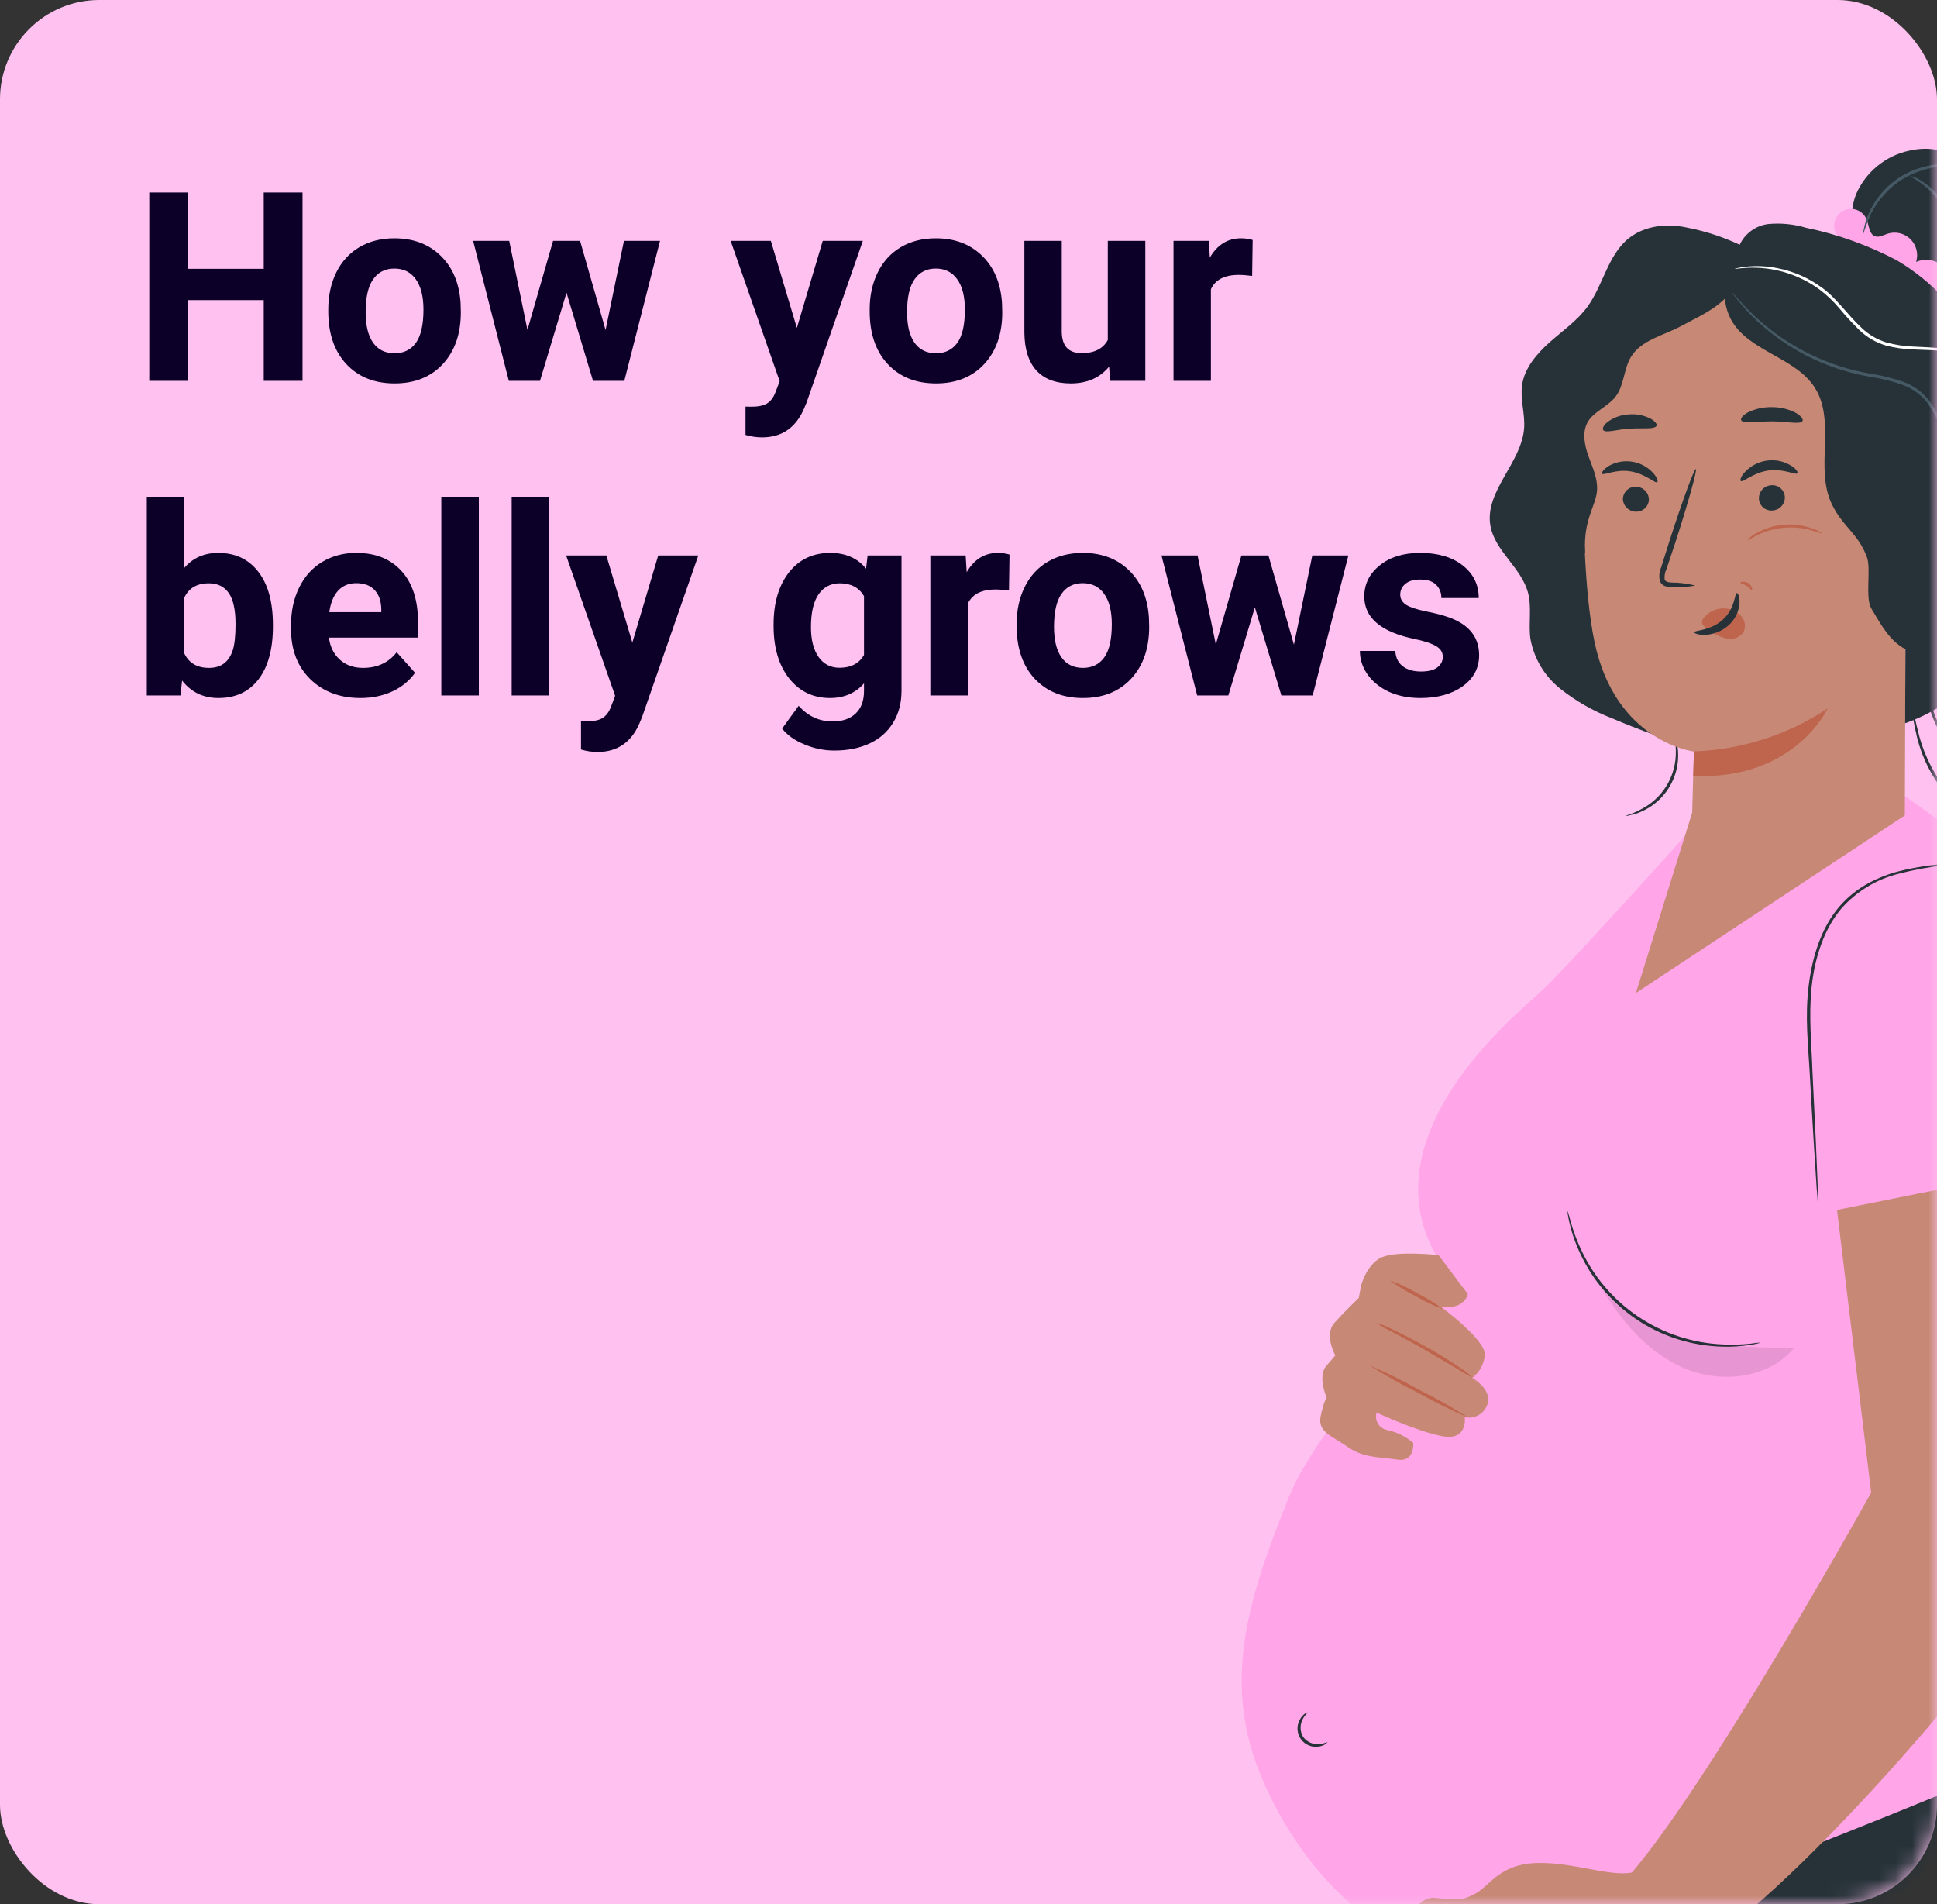 <svg width="117" height="115" viewBox="0 0 117 115" fill="none" xmlns="http://www.w3.org/2000/svg">
<rect x="0" y="0" width="117" height="115" fill="#333333" stroke="none"/>
<rect width="117" height="115" rx="6" fill="#FFC2F0"/>
<mask id="mask0_1607_44003" style="mask-type:alpha" maskUnits="userSpaceOnUse" x="0" y="0" width="117" height="115">
<rect width="117" height="115" rx="6" fill="url(#paint0_linear_1607_44003)"/>
</mask>
<g mask="url(#mask0_1607_44003)">
<path d="M124.122 103.733L105.362 108.98C99.865 109.313 87.44 110.134 87.44 110.134L91.418 134H105.492H121.273C121.273 134 126.147 126.768 126.65 117.825C126.933 112.994 126.067 108.165 124.122 103.733Z" fill="#263238"/>
<path d="M103.377 113.2C103.317 113.254 103.251 113.301 103.181 113.341L102.603 113.703C102.104 114.028 101.37 114.487 100.52 115.127C99.51 115.854 98.623 116.736 97.891 117.742C97.472 118.34 97.149 119 96.933 119.698C96.711 120.454 96.567 121.231 96.502 122.016C96.253 125.253 96.025 128.185 95.859 130.333C95.768 131.378 95.696 132.235 95.645 132.864C95.616 133.147 95.595 133.374 95.577 133.548C95.573 133.628 95.561 133.708 95.54 133.787C95.531 133.706 95.531 133.625 95.54 133.544C95.54 133.371 95.559 133.143 95.569 132.857C95.609 132.239 95.66 131.382 95.725 130.326C95.87 128.196 96.054 125.263 96.314 122.009C96.381 121.212 96.529 120.425 96.755 119.658C96.979 118.944 97.313 118.269 97.746 117.659C98.496 116.643 99.406 115.756 100.44 115.033C101.308 114.404 102.053 113.948 102.567 113.656C102.823 113.504 103.022 113.388 103.16 113.312C103.228 113.267 103.301 113.23 103.377 113.2Z" fill="#455A64"/>
<path d="M88.033 77.617C88.033 77.617 79.865 85.316 77.821 90.48C75.778 95.644 73.844 100.782 75.836 106.391C77.496 111.009 81.542 116.827 87.892 118.288C92.022 119.243 125.138 105.064 125.138 105.064C125.138 105.064 125.464 100.909 123.526 97.607C121.822 94.714 121.898 62.386 121.942 54.63C121.944 54.114 121.822 53.606 121.587 53.148C121.351 52.69 121.009 52.295 120.589 51.997L115.053 48.077L103.698 48.366C103.698 48.366 94.803 58.271 93.19 59.775C91.577 61.28 81.04 69.658 88.033 77.617Z" fill="#FFA5E8"/>
<path d="M106.349 81.081C106.349 81.081 106.298 81.103 106.197 81.128C106.096 81.154 105.944 81.19 105.745 81.219C105.188 81.306 104.624 81.342 104.06 81.327C102.179 81.286 100.35 80.701 98.794 79.642C97.238 78.583 96.023 77.096 95.295 75.361C95.071 74.842 94.898 74.303 94.778 73.751C94.73 73.556 94.712 73.39 94.694 73.299C94.685 73.246 94.685 73.191 94.694 73.137C94.694 73.137 94.756 73.35 94.861 73.733C95.007 74.272 95.197 74.798 95.428 75.306C96.175 76.998 97.382 78.445 98.91 79.486C100.438 80.526 102.227 81.118 104.075 81.194C104.633 81.221 105.193 81.205 105.749 81.146C105.947 81.112 106.148 81.091 106.349 81.081Z" fill="#263238"/>
<g opacity="0.3">
<path opacity="0.3" d="M96.6 77.541C97.804 79.646 99.431 81.627 101.663 82.604C103.894 83.58 106.783 83.287 108.349 81.432C108.349 81.432 104.874 81.367 102.798 81.132C100.722 80.897 97.634 79.36 96.607 77.541" fill="black"/>
</g>
<path d="M80.186 105.215C80.186 105.215 80.06 105.403 79.727 105.469C79.508 105.519 79.279 105.502 79.07 105.419C78.861 105.337 78.682 105.192 78.557 105.005C78.433 104.818 78.368 104.598 78.371 104.373C78.375 104.148 78.447 103.93 78.577 103.747C78.769 103.465 78.986 103.404 78.989 103.422C78.993 103.44 78.83 103.548 78.693 103.816C78.601 103.983 78.555 104.171 78.558 104.361C78.562 104.552 78.616 104.738 78.715 104.901C78.829 105.053 78.981 105.173 79.155 105.249C79.329 105.326 79.52 105.356 79.709 105.338C79.871 105.308 80.03 105.266 80.186 105.215Z" fill="#263238"/>
<path d="M82.183 77.791C82.183 77.653 82.544 76.344 83.463 75.932C84.381 75.52 86.894 75.802 86.894 75.802L88.663 78.152C88.663 78.152 88.457 79.154 86.996 78.894C86.996 78.894 89.791 80.933 89.686 81.855C89.659 82.121 89.579 82.378 89.449 82.612C89.319 82.845 89.142 83.049 88.93 83.211C88.93 83.211 90.239 83.967 89.809 84.897C89.704 85.151 89.513 85.36 89.268 85.486C89.024 85.612 88.742 85.646 88.475 85.584C88.475 85.584 88.681 87.052 87.086 86.73C85.491 86.408 83.148 85.305 83.148 85.305C83.114 85.419 83.104 85.54 83.12 85.658C83.136 85.776 83.177 85.89 83.241 85.99C83.305 86.091 83.39 86.177 83.49 86.242C83.59 86.308 83.703 86.35 83.821 86.368C84.391 86.496 84.921 86.762 85.365 87.142C85.365 87.142 85.462 88.317 84.41 88.151C83.358 87.985 82.371 88.061 81.423 87.395C80.476 86.73 79.568 86.484 79.77 85.529C79.973 84.575 80.132 84.405 80.132 84.405C80.132 84.405 79.564 83.132 80.11 82.495L80.656 81.855C80.656 81.855 79.959 80.611 80.599 79.895C81.239 79.179 82.074 78.384 82.074 78.384L82.183 77.791Z" fill="#C78976"/>
<path d="M88.945 83.186C88.647 83.05 88.36 82.891 88.088 82.709C87.567 82.398 86.851 81.986 86.048 81.516C85.245 81.046 84.511 80.666 83.98 80.38C83.682 80.242 83.398 80.077 83.13 79.888C83.444 79.978 83.748 80.099 84.037 80.25C84.587 80.507 85.336 80.886 86.142 81.335C86.948 81.783 87.657 82.239 88.16 82.579C88.443 82.752 88.706 82.956 88.945 83.186Z" fill="#BF654E"/>
<path d="M88.688 85.613C87.651 85.167 86.638 84.668 85.654 84.116C84.643 83.615 83.66 83.06 82.71 82.452C83.749 82.893 84.762 83.393 85.744 83.949C86.756 84.448 87.739 85.003 88.688 85.613Z" fill="#BF654E"/>
<path d="M87.155 79.056C86.583 78.853 86.035 78.591 85.516 78.275C84.969 78.014 84.449 77.697 83.965 77.332C84.538 77.534 85.088 77.794 85.607 78.109C86.154 78.37 86.673 78.688 87.155 79.056Z" fill="#BF654E"/>
<path d="M119.031 12.827C119.298 11.713 119.139 10.404 118.26 9.638C117.49 8.965 116.329 8.864 115.317 9.099C114.611 9.252 113.952 9.57 113.394 10.029C112.837 10.487 112.396 11.072 112.109 11.735C111.849 12.399 111.797 13.127 111.961 13.822C112.125 14.517 112.498 15.145 113.028 15.622L115.849 16.288C116.599 16.16 117.294 15.81 117.844 15.283C118.393 14.757 118.773 14.078 118.933 13.333C118.962 13.123 119.005 12.943 119.031 12.827Z" fill="#263238"/>
<path d="M117.324 16.045C117.107 15.863 116.844 15.745 116.565 15.705C116.285 15.665 115.999 15.704 115.74 15.817C115.814 15.577 115.821 15.321 115.759 15.078C115.697 14.834 115.569 14.612 115.389 14.436C115.209 14.261 114.985 14.138 114.74 14.082C114.495 14.026 114.239 14.038 114.001 14.118C113.755 14.201 113.502 14.353 113.259 14.27C112.898 14.139 112.898 13.626 112.753 13.261C112.692 13.107 112.595 12.97 112.469 12.861C112.343 12.754 112.193 12.678 112.031 12.641C111.87 12.604 111.702 12.607 111.541 12.65C111.381 12.693 111.234 12.774 111.112 12.887C110.991 12.999 110.898 13.14 110.843 13.296C110.788 13.452 110.772 13.62 110.796 13.784C110.82 13.948 110.884 14.103 110.982 14.237C111.079 14.371 111.208 14.479 111.357 14.552C112.916 14.913 114.5 15.973 115.765 16.956C116.012 17.176 116.291 17.355 116.593 17.488C116.746 17.553 116.914 17.574 117.078 17.549C117.242 17.524 117.396 17.454 117.523 17.347C117.874 17.011 117.7 16.367 117.324 16.045Z" fill="#FFA5E8"/>
<path d="M98.206 49.271C98.206 49.238 98.567 49.177 99.055 48.909C99.717 48.59 100.273 48.088 100.658 47.462C101.042 46.837 101.239 46.114 101.225 45.38C101.225 44.816 101.117 44.476 101.145 44.465C101.174 44.454 101.196 44.544 101.243 44.7C101.305 44.92 101.344 45.147 101.359 45.376C101.409 46.142 101.219 46.905 100.817 47.559C100.415 48.214 99.82 48.727 99.113 49.028C98.903 49.122 98.682 49.19 98.455 49.231C98.376 49.261 98.291 49.274 98.206 49.271Z" fill="#263238"/>
<path d="M105.488 14.979C104.347 14.397 103.13 13.98 101.872 13.738C100.672 13.481 99.341 13.623 98.372 14.396C97.113 15.416 96.839 17.217 95.884 18.526C95.266 19.376 94.38 19.972 93.595 20.677C92.81 21.383 92.073 22.236 91.935 23.277C91.819 24.131 92.12 24.988 92.062 25.845C91.917 27.953 89.668 29.653 90.022 31.739C90.286 33.273 91.881 34.271 92.29 35.775C92.535 36.675 92.315 37.637 92.438 38.563C92.65 39.761 93.293 40.84 94.246 41.597C95.19 42.345 96.243 42.946 97.367 43.38C98.639 43.927 99.939 44.409 101.265 44.826C102.049 45.072 103.029 45.249 103.579 44.638C103.966 44.211 103.962 43.571 103.941 42.996C103.471 33.616 103.084 24.062 105.488 14.979Z" fill="#263238"/>
<path d="M115.057 49.245L115.151 22.967C115.135 22.428 114.918 21.915 114.541 21.529C114.165 21.143 113.657 20.913 113.119 20.884L105.402 17.774L103.384 17.998C98.838 17.998 95.682 22.988 95.635 26.677C95.58 30.763 95.678 35.757 96.314 38.776C97.591 44.841 102.317 45.387 102.317 45.387C102.317 45.387 102.263 47.043 102.212 49.075L98.813 59.971L115.057 49.245Z" fill="#C78976"/>
<path d="M98.028 30.145C98.037 30.349 98.126 30.542 98.274 30.683C98.422 30.824 98.619 30.902 98.824 30.901C98.924 30.903 99.024 30.886 99.117 30.85C99.211 30.814 99.296 30.759 99.368 30.689C99.441 30.62 99.498 30.536 99.537 30.444C99.577 30.352 99.597 30.252 99.598 30.152C99.589 29.947 99.501 29.754 99.353 29.613C99.204 29.472 99.007 29.394 98.802 29.396C98.702 29.394 98.602 29.411 98.509 29.448C98.416 29.484 98.331 29.539 98.258 29.608C98.186 29.678 98.129 29.762 98.09 29.854C98.05 29.946 98.029 30.045 98.028 30.145Z" fill="#263238"/>
<path d="M96.77 28.604C96.853 28.741 97.584 28.318 98.491 28.467C99.399 28.615 99.985 29.226 100.104 29.118C100.162 29.071 100.104 28.832 99.84 28.55C99.508 28.191 99.064 27.956 98.581 27.881C98.098 27.806 97.604 27.896 97.178 28.138C96.86 28.333 96.727 28.539 96.77 28.604Z" fill="#263238"/>
<path d="M102.4 35.363C101.948 35.247 101.483 35.186 101.015 35.182C100.798 35.182 100.592 35.139 100.549 34.994C100.524 34.779 100.563 34.562 100.661 34.368C100.839 33.833 101.025 33.275 101.218 32.694C101.984 30.315 102.53 28.355 102.433 28.33C102.335 28.304 101.637 30.206 100.867 32.586C100.683 33.172 100.505 33.732 100.339 34.267C100.217 34.534 100.193 34.834 100.27 35.117C100.305 35.191 100.355 35.256 100.417 35.308C100.48 35.36 100.553 35.397 100.632 35.417C100.751 35.441 100.872 35.452 100.994 35.45C101.464 35.479 101.937 35.449 102.4 35.363Z" fill="#263238"/>
<path d="M102.317 45.379C105.198 45.278 107.995 44.379 110.395 42.783C110.395 42.783 108.428 47.122 102.277 46.866L102.317 45.379Z" fill="#BF654E"/>
<path d="M102.859 37.377C103.01 37.167 103.211 36.999 103.445 36.888C103.678 36.777 103.936 36.728 104.194 36.744C104.381 36.753 104.564 36.798 104.733 36.878C104.902 36.958 105.053 37.071 105.177 37.211C105.297 37.346 105.372 37.514 105.393 37.693C105.414 37.873 105.379 38.054 105.293 38.212C105.166 38.37 104.995 38.486 104.802 38.546C104.609 38.605 104.402 38.607 104.208 38.549C103.803 38.428 103.425 38.228 103.098 37.959C103 37.896 102.914 37.815 102.845 37.721C102.814 37.674 102.798 37.619 102.798 37.563C102.798 37.507 102.814 37.453 102.845 37.406" fill="#BF654E"/>
<path d="M104.913 35.815C104.772 35.815 104.819 36.73 104.067 37.42C103.315 38.111 102.335 38.057 102.335 38.183C102.335 38.241 102.559 38.353 102.975 38.342C103.512 38.322 104.024 38.114 104.422 37.753C104.805 37.407 105.038 36.926 105.072 36.411C105.087 36.035 104.975 35.815 104.913 35.815Z" fill="#263238"/>
<path d="M96.846 25.983C97.023 26.163 97.663 25.932 98.451 25.885C99.24 25.838 99.898 25.939 100.05 25.733C100.111 25.632 99.999 25.444 99.688 25.277C99.279 25.073 98.82 24.986 98.365 25.028C97.91 25.054 97.473 25.211 97.106 25.48C96.849 25.69 96.766 25.892 96.846 25.983Z" fill="#263238"/>
<path d="M107.81 30.029C107.814 30.234 107.738 30.432 107.598 30.581C107.458 30.73 107.266 30.819 107.061 30.829C106.962 30.838 106.861 30.827 106.766 30.797C106.671 30.767 106.582 30.718 106.506 30.654C106.43 30.589 106.368 30.51 106.323 30.421C106.278 30.331 106.251 30.234 106.244 30.134C106.238 30.031 106.253 29.927 106.287 29.83C106.322 29.732 106.375 29.642 106.444 29.565C106.513 29.488 106.597 29.426 106.691 29.381C106.784 29.337 106.886 29.311 106.989 29.306C107.091 29.297 107.194 29.308 107.291 29.34C107.389 29.372 107.478 29.423 107.555 29.491C107.632 29.558 107.694 29.641 107.738 29.734C107.782 29.826 107.806 29.927 107.81 30.029Z" fill="#263238"/>
<path d="M108.862 25.447C108.674 25.643 107.922 25.447 107.022 25.447C106.121 25.447 105.362 25.599 105.185 25.4C105.109 25.303 105.225 25.108 105.546 24.923C106.008 24.69 106.52 24.575 107.036 24.59C107.55 24.585 108.056 24.709 108.508 24.952C108.837 25.158 108.946 25.353 108.862 25.447Z" fill="#263238"/>
<path d="M105.872 17.456C108.927 21.614 112.182 26.315 115.342 30.387C115.888 28.355 116.402 25.285 116.022 23.213C115.678 21.111 114.57 19.211 112.912 17.875C111.234 16.599 108.247 16.335 106.295 17.119" fill="#263238"/>
<path d="M113.932 33.284C113.91 32.828 114.384 31.729 114.829 31.638C116.022 31.389 118.192 31.378 118.365 34.426C118.601 38.592 114.366 37.97 114.355 37.851C114.344 37.732 114.008 34.871 113.932 33.284Z" fill="#C78976"/>
<path d="M115.538 36.216C115.556 36.216 115.614 36.263 115.74 36.31C115.916 36.375 116.111 36.368 116.283 36.292C116.713 36.104 117.046 35.384 117.006 34.632C116.997 34.275 116.908 33.923 116.745 33.605C116.698 33.477 116.621 33.362 116.521 33.27C116.42 33.179 116.299 33.112 116.167 33.077C116.082 33.059 115.994 33.071 115.917 33.112C115.841 33.153 115.782 33.22 115.751 33.301C115.7 33.421 115.751 33.504 115.711 33.511C115.671 33.518 115.617 33.446 115.642 33.273C115.659 33.167 115.711 33.072 115.791 33.001C115.845 32.955 115.907 32.92 115.975 32.898C116.043 32.876 116.114 32.868 116.185 32.875C116.358 32.899 116.521 32.966 116.661 33.071C116.8 33.176 116.91 33.315 116.98 33.475C117.178 33.827 117.287 34.221 117.299 34.625C117.32 35.464 116.937 36.274 116.34 36.484C116.231 36.523 116.113 36.536 115.998 36.524C115.882 36.511 115.77 36.473 115.671 36.411C115.552 36.317 115.523 36.223 115.538 36.216Z" fill="#BF654E"/>
<path d="M104.541 16.288C101.977 16.486 98.979 17.278 97.381 19.293C95.783 21.307 94.868 23.795 94.325 26.311C93.867 28.717 93.567 31.15 93.429 33.594C93.3 34.706 93.286 35.828 93.389 36.943C93.495 38.064 93.947 39.124 94.683 39.977C94.224 38.99 95.204 37.323 95.11 35.822L95.743 33.323C95.638 31.338 96.405 30.553 96.466 29.609C96.513 28.886 96.188 28.224 95.949 27.555C95.71 26.887 95.551 26.109 95.902 25.487C96.253 24.865 97.113 24.561 97.58 23.961C98.112 23.278 98.068 22.294 98.516 21.553C99.146 20.522 100.491 20.262 101.554 19.687C102.932 18.942 104.664 18.24 104.895 16.678L104.541 16.288Z" fill="#263238"/>
<path d="M108.566 28.582C108.479 28.72 107.741 28.279 106.808 28.416C105.875 28.553 105.268 29.161 105.148 29.049C105.091 29.002 105.148 28.76 105.427 28.478C105.776 28.117 106.235 27.884 106.732 27.816C107.226 27.745 107.73 27.848 108.157 28.105C108.479 28.293 108.616 28.503 108.566 28.582Z" fill="#263238"/>
<path d="M105.81 35.645C105.759 35.645 105.669 35.493 105.485 35.377C105.3 35.262 105.123 35.244 105.123 35.193C105.123 35.142 105.354 35.059 105.604 35.222C105.854 35.385 105.861 35.641 105.81 35.645Z" fill="#BF654E"/>
<path d="M121.822 34.517C121.797 33.331 120.842 32.347 120.64 31.165C120.47 30.174 120.709 29.168 120.832 28.17C121.09 25.712 120.637 23.232 119.526 21.024C118.415 18.816 116.693 16.974 114.565 15.716C112.843 14.81 111.003 14.15 109.097 13.757C108.369 13.538 107.606 13.46 106.848 13.525C106.469 13.564 106.107 13.701 105.797 13.922C105.487 14.143 105.24 14.441 105.08 14.787C104.19 16.02 103.832 17.922 104.541 19.267C105.579 21.235 108.464 21.553 109.64 23.444C110.898 25.469 109.614 28.279 110.641 30.434C111.292 31.808 112.251 32.224 112.768 33.652C113.032 34.376 112.641 36.097 113.039 36.759C113.607 37.703 114.124 38.697 115.093 39.207L115.075 43.68C117.657 42.783 121.949 39.977 121.822 34.517Z" fill="#263238"/>
<path d="M120.249 28.64C120.182 28.657 120.113 28.665 120.043 28.662C119.845 28.662 119.648 28.628 119.461 28.561C118.782 28.273 118.221 27.763 117.87 27.114C117.624 26.681 117.404 26.233 117.212 25.773C117.002 25.252 116.728 24.759 116.398 24.305C116.017 23.822 115.509 23.454 114.93 23.245C114.301 23.023 113.652 22.861 112.992 22.761C110.633 22.365 108.423 21.342 106.595 19.799C106.045 19.335 105.537 18.822 105.08 18.266C104.91 18.074 104.801 17.904 104.718 17.803C104.675 17.749 104.637 17.691 104.606 17.629C104.606 17.629 104.794 17.839 105.134 18.215C105.609 18.748 106.125 19.243 106.678 19.694C107.498 20.363 108.392 20.934 109.343 21.397C110.507 21.966 111.747 22.363 113.024 22.576C113.697 22.679 114.358 22.845 114.999 23.072C115.606 23.297 116.138 23.688 116.536 24.2C116.87 24.669 117.145 25.176 117.357 25.711C117.541 26.167 117.75 26.613 117.982 27.046C118.311 27.68 118.84 28.188 119.486 28.492C119.732 28.581 119.989 28.631 120.249 28.64Z" fill="#455A64"/>
<path d="M120.213 23.05C120.12 22.839 120.01 22.636 119.884 22.442C119.486 21.953 118.947 21.598 118.34 21.426C117.927 21.292 117.5 21.207 117.067 21.173C116.597 21.137 116.095 21.13 115.559 21.105C114.995 21.088 114.434 21.005 113.889 20.859C113.3 20.68 112.761 20.365 112.316 19.94C111.886 19.519 111.478 19.076 111.093 18.613C110.738 18.191 110.336 17.811 109.896 17.477C108.619 16.547 107.059 16.087 105.481 16.176C105.033 16.201 104.79 16.255 104.787 16.234C104.842 16.209 104.901 16.193 104.96 16.187C105.131 16.148 105.304 16.12 105.478 16.103C106.116 16.038 106.762 16.071 107.39 16.201C108.331 16.387 109.221 16.774 109.998 17.337C110.902 17.959 111.56 18.975 112.442 19.799C112.866 20.205 113.379 20.507 113.939 20.681C114.472 20.827 115.019 20.91 115.57 20.931C116.098 20.96 116.604 20.974 117.082 21.018C117.526 21.058 117.963 21.153 118.384 21.3C119.006 21.488 119.552 21.867 119.946 22.385C120.083 22.584 120.175 22.811 120.213 23.05Z" fill="white"/>
<path d="M120.105 46.095C120.013 46.143 119.912 46.168 119.808 46.168C119.526 46.186 119.244 46.134 118.987 46.016C118.609 45.842 118.267 45.596 117.982 45.293C117.637 44.926 117.339 44.518 117.096 44.078C116.652 43.277 116.393 42.388 116.337 41.474C116.315 41.198 116.315 40.922 116.337 40.646C116.339 40.544 116.36 40.444 116.398 40.349C116.431 40.349 116.38 40.78 116.456 41.463C116.548 42.351 116.816 43.212 117.244 43.994C117.641 44.789 118.26 45.45 119.027 45.897C119.363 46.055 119.734 46.124 120.105 46.095Z" fill="#263238"/>
<path d="M121.949 49.173C121.825 49.238 121.692 49.285 121.555 49.31C121.18 49.401 120.792 49.424 120.408 49.379C119.136 49.204 117.983 48.537 117.197 47.52C116.447 46.503 115.935 45.33 115.697 44.089C115.592 43.618 115.53 43.235 115.498 42.968C115.47 42.831 115.459 42.691 115.465 42.552C115.498 42.552 115.592 43.134 115.827 44.056C116.097 45.265 116.614 46.405 117.346 47.405C118.105 48.383 119.205 49.04 120.427 49.245C120.935 49.301 121.448 49.277 121.949 49.173Z" fill="#263238"/>
<path d="M119.049 10.14C119.049 10.173 118.575 10.032 117.809 10.028C116.81 10.021 115.827 10.284 114.966 10.791C114.115 11.313 113.429 12.065 112.988 12.961C112.821 13.342 112.675 13.732 112.551 14.129C112.545 14.014 112.557 13.9 112.587 13.789C112.649 13.486 112.744 13.19 112.869 12.907C113.287 11.961 113.985 11.166 114.869 10.629C115.759 10.106 116.782 9.855 117.812 9.905C118.121 9.917 118.428 9.962 118.727 10.039C118.839 10.054 118.948 10.088 119.049 10.14Z" fill="#455A64"/>
<path d="M118.018 15.358C117.989 15.358 118.018 15.029 117.993 14.512C117.939 13.841 117.742 13.188 117.414 12.599C117.079 12.014 116.626 11.504 116.084 11.102C115.668 10.791 115.36 10.654 115.386 10.625C115.665 10.692 115.929 10.815 116.16 10.987C116.745 11.371 117.231 11.889 117.577 12.498C117.922 13.109 118.111 13.796 118.127 14.498C118.153 14.789 118.116 15.083 118.018 15.358Z" fill="#455A64"/>
<path d="M110.081 32.235C109.854 32.178 109.63 32.108 109.412 32.025C108.874 31.877 108.315 31.825 107.759 31.87C107.204 31.92 106.663 32.07 106.161 32.311C105.959 32.427 105.752 32.533 105.539 32.629C105.689 32.449 105.875 32.303 106.085 32.199C106.59 31.913 107.151 31.739 107.729 31.689C108.308 31.639 108.89 31.712 109.437 31.906C109.673 31.968 109.893 32.08 110.081 32.235Z" fill="#BF654E"/>
<path d="M110.063 65.655C109.853 63.485 109.842 68.219 110.063 65.655V65.655Z" fill="#C78976"/>
<path d="M124.115 64.711C124.014 62.27 123.508 57.071 120.861 54.12C117.682 50.59 113.936 50.941 111.542 55.045C109.101 59.229 110.24 63.576 110.063 65.655L113.024 90.14C113.024 90.14 100.325 113.016 96.68 114.835L102.465 117.615C106.693 115.858 121.096 100.157 125.16 92.324C126.845 89.091 124.216 67.156 124.115 64.711Z" fill="#C78976"/>
<path d="M109.886 73.289L125.561 70.132C125.561 70.132 124.271 60.332 122.546 55.57C121.2 51.863 117.027 50.471 117.027 50.471L110.135 54.619C110.135 54.619 108.956 60.195 109.05 65.297C109.144 70.4 109.886 73.289 109.886 73.289Z" fill="#FFA5E8"/>
<path d="M118.539 52.124C118.452 52.147 118.362 52.162 118.271 52.167L117.505 52.254C116.568 52.352 115.64 52.52 114.728 52.757C113.369 53.085 112.145 53.824 111.22 54.872C110.207 56.073 109.625 57.765 109.43 59.573C109.235 61.381 109.43 63.124 109.477 64.704L109.679 68.906C109.73 70.085 109.77 71.047 109.799 71.738C109.799 72.061 109.806 72.317 109.821 72.508C109.829 72.598 109.829 72.689 109.821 72.779C109.8 72.691 109.789 72.602 109.788 72.511C109.788 72.316 109.752 72.063 109.73 71.741C109.687 71.054 109.625 70.092 109.549 68.91C109.473 67.727 109.397 66.288 109.307 64.708C109.217 63.128 109.021 61.388 109.246 59.551C109.47 57.714 110.041 55.993 111.09 54.764C111.587 54.187 112.185 53.705 112.854 53.342C113.436 53.027 114.054 52.784 114.695 52.619C115.616 52.389 116.555 52.239 117.501 52.171C117.837 52.142 118.094 52.127 118.271 52.117C118.361 52.111 118.45 52.114 118.539 52.124Z" fill="#263238"/>
<path d="M84.887 116.834C84.887 116.834 85.274 114.513 86.67 114.621C88.066 114.729 88.232 114.831 89.122 114.357C90.011 113.883 90.568 112.549 92.915 112.509C95.262 112.469 97.598 113.511 98.936 112.987L103.843 116.834C103.843 116.834 99.326 120.732 97.876 121.314C96.426 121.897 92.969 122.038 92.412 121.842C91.856 121.647 88.073 120.732 87.672 120.523C87.27 120.313 84.056 118.837 83.994 118.353C83.933 117.868 84.573 117.456 85.032 117.565C85.491 117.673 87.889 118.288 89.01 117.702C89.466 117.428 89.951 117.203 90.456 117.033L84.887 116.834Z" fill="#C78976"/>
</g>
<path d="M18.273 23H15.93V18.125H11.359V23H9.016V11.625H11.359V16.234H15.93V11.625H18.273V23ZM19.828 18.695C19.828 17.857 19.99 17.109 20.312 16.453C20.635 15.797 21.099 15.289 21.703 14.93C22.312 14.57 23.018 14.391 23.82 14.391C24.961 14.391 25.891 14.74 26.609 15.438C27.333 16.135 27.737 17.083 27.82 18.281L27.836 18.859C27.836 20.156 27.474 21.198 26.75 21.984C26.026 22.766 25.055 23.156 23.836 23.156C22.617 23.156 21.643 22.766 20.914 21.984C20.19 21.203 19.828 20.141 19.828 18.797V18.695ZM22.086 18.859C22.086 19.662 22.237 20.276 22.539 20.703C22.841 21.125 23.273 21.336 23.836 21.336C24.383 21.336 24.81 21.128 25.117 20.711C25.424 20.289 25.578 19.617 25.578 18.695C25.578 17.909 25.424 17.299 25.117 16.867C24.81 16.435 24.378 16.219 23.82 16.219C23.268 16.219 22.841 16.435 22.539 16.867C22.237 17.294 22.086 17.958 22.086 18.859ZM36.578 19.93L37.688 14.547H39.867L37.711 23H35.82L34.219 17.68L32.617 23H30.734L28.578 14.547H30.758L31.859 19.922L33.406 14.547H35.039L36.578 19.93ZM48.133 19.805L49.695 14.547H52.117L48.719 24.312L48.531 24.758C48.026 25.862 47.193 26.414 46.031 26.414C45.703 26.414 45.37 26.365 45.031 26.266V24.555L45.375 24.562C45.802 24.562 46.12 24.497 46.328 24.367C46.542 24.237 46.708 24.021 46.828 23.719L47.094 23.023L44.133 14.547H46.562L48.133 19.805ZM52.531 18.695C52.531 17.857 52.693 17.109 53.016 16.453C53.339 15.797 53.802 15.289 54.406 14.93C55.016 14.57 55.721 14.391 56.523 14.391C57.664 14.391 58.594 14.74 59.312 15.438C60.036 16.135 60.44 17.083 60.523 18.281L60.539 18.859C60.539 20.156 60.177 21.198 59.453 21.984C58.729 22.766 57.758 23.156 56.539 23.156C55.32 23.156 54.346 22.766 53.617 21.984C52.893 21.203 52.531 20.141 52.531 18.797V18.695ZM54.789 18.859C54.789 19.662 54.94 20.276 55.242 20.703C55.544 21.125 55.977 21.336 56.539 21.336C57.086 21.336 57.513 21.128 57.82 20.711C58.128 20.289 58.281 19.617 58.281 18.695C58.281 17.909 58.128 17.299 57.82 16.867C57.513 16.435 57.081 16.219 56.523 16.219C55.971 16.219 55.544 16.435 55.242 16.867C54.94 17.294 54.789 17.958 54.789 18.859ZM66.992 22.141C66.435 22.818 65.664 23.156 64.68 23.156C63.773 23.156 63.081 22.896 62.602 22.375C62.128 21.854 61.885 21.091 61.875 20.086V14.547H64.133V20.008C64.133 20.888 64.534 21.328 65.336 21.328C66.102 21.328 66.628 21.062 66.914 20.531V14.547H69.18V23H67.055L66.992 22.141ZM75.633 16.664C75.326 16.622 75.055 16.602 74.82 16.602C73.966 16.602 73.406 16.891 73.141 17.469V23H70.883V14.547H73.016L73.078 15.555C73.531 14.779 74.159 14.391 74.961 14.391C75.211 14.391 75.445 14.425 75.664 14.492L75.633 16.664ZM16.484 37.852C16.484 39.206 16.195 40.263 15.617 41.023C15.039 41.779 14.232 42.156 13.195 42.156C12.279 42.156 11.547 41.805 11 41.102L10.898 42H8.867V30H11.125V34.305C11.646 33.695 12.331 33.391 13.18 33.391C14.211 33.391 15.018 33.771 15.602 34.531C16.19 35.286 16.484 36.352 16.484 37.727V37.852ZM14.227 37.688C14.227 36.833 14.091 36.211 13.82 35.82C13.55 35.425 13.146 35.227 12.609 35.227C11.891 35.227 11.396 35.521 11.125 36.109V39.445C11.401 40.039 11.901 40.336 12.625 40.336C13.354 40.336 13.833 39.977 14.062 39.258C14.172 38.914 14.227 38.391 14.227 37.688ZM21.773 42.156C20.534 42.156 19.523 41.776 18.742 41.016C17.966 40.255 17.578 39.242 17.578 37.977V37.758C17.578 36.909 17.742 36.151 18.07 35.484C18.398 34.812 18.862 34.297 19.461 33.938C20.065 33.573 20.753 33.391 21.523 33.391C22.68 33.391 23.588 33.755 24.25 34.484C24.917 35.214 25.25 36.247 25.25 37.586V38.508H19.867C19.94 39.06 20.159 39.503 20.523 39.836C20.893 40.169 21.359 40.336 21.922 40.336C22.792 40.336 23.471 40.021 23.961 39.391L25.07 40.633C24.732 41.112 24.273 41.487 23.695 41.758C23.117 42.023 22.477 42.156 21.773 42.156ZM21.516 35.219C21.068 35.219 20.703 35.37 20.422 35.672C20.146 35.974 19.969 36.406 19.891 36.969H23.031V36.789C23.021 36.289 22.885 35.904 22.625 35.633C22.365 35.357 21.995 35.219 21.516 35.219ZM28.922 42H26.656V30H28.922V42ZM33.172 42H30.906V30H33.172V42ZM38.195 38.805L39.758 33.547H42.18L38.781 43.312L38.594 43.758C38.089 44.862 37.255 45.414 36.094 45.414C35.766 45.414 35.432 45.365 35.094 45.266V43.555L35.438 43.562C35.865 43.562 36.182 43.497 36.391 43.367C36.604 43.237 36.771 43.021 36.891 42.719L37.156 42.023L34.195 33.547H36.625L38.195 38.805ZM46.727 37.711C46.727 36.414 47.034 35.37 47.648 34.578C48.268 33.786 49.102 33.391 50.148 33.391C51.075 33.391 51.797 33.708 52.312 34.344L52.406 33.547H54.453V41.719C54.453 42.458 54.284 43.102 53.945 43.648C53.612 44.195 53.141 44.612 52.531 44.898C51.922 45.185 51.208 45.328 50.391 45.328C49.771 45.328 49.167 45.203 48.578 44.953C47.99 44.708 47.544 44.391 47.242 44L48.242 42.625C48.805 43.255 49.487 43.57 50.289 43.57C50.888 43.57 51.354 43.409 51.688 43.086C52.021 42.768 52.188 42.315 52.188 41.727V41.273C51.667 41.862 50.982 42.156 50.133 42.156C49.117 42.156 48.294 41.76 47.664 40.969C47.039 40.172 46.727 39.117 46.727 37.805V37.711ZM48.984 37.875C48.984 38.641 49.138 39.242 49.445 39.68C49.753 40.112 50.175 40.328 50.711 40.328C51.398 40.328 51.891 40.07 52.188 39.555V36C51.885 35.484 51.398 35.227 50.727 35.227C50.185 35.227 49.758 35.448 49.445 35.891C49.138 36.333 48.984 36.995 48.984 37.875ZM60.945 35.664C60.638 35.622 60.367 35.602 60.133 35.602C59.279 35.602 58.719 35.891 58.453 36.469V42H56.195V33.547H58.328L58.391 34.555C58.844 33.779 59.471 33.391 60.273 33.391C60.523 33.391 60.758 33.425 60.977 33.492L60.945 35.664ZM61.406 37.695C61.406 36.857 61.568 36.109 61.891 35.453C62.214 34.797 62.677 34.289 63.281 33.93C63.891 33.57 64.596 33.391 65.398 33.391C66.539 33.391 67.469 33.74 68.188 34.438C68.912 35.135 69.315 36.083 69.398 37.281L69.414 37.859C69.414 39.156 69.052 40.198 68.328 40.984C67.604 41.766 66.633 42.156 65.414 42.156C64.195 42.156 63.221 41.766 62.492 40.984C61.768 40.203 61.406 39.141 61.406 37.797V37.695ZM63.664 37.859C63.664 38.661 63.815 39.276 64.117 39.703C64.419 40.125 64.852 40.336 65.414 40.336C65.961 40.336 66.388 40.128 66.695 39.711C67.003 39.289 67.156 38.617 67.156 37.695C67.156 36.909 67.003 36.3 66.695 35.867C66.388 35.435 65.956 35.219 65.398 35.219C64.846 35.219 64.419 35.435 64.117 35.867C63.815 36.294 63.664 36.958 63.664 37.859ZM78.156 38.93L79.266 33.547H81.445L79.289 42H77.398L75.797 36.68L74.195 42H72.312L70.156 33.547H72.336L73.438 38.922L74.984 33.547H76.617L78.156 38.93ZM87.148 39.664C87.148 39.388 87.01 39.172 86.734 39.016C86.463 38.854 86.026 38.711 85.422 38.586C83.412 38.164 82.406 37.31 82.406 36.023C82.406 35.273 82.716 34.648 83.336 34.148C83.961 33.643 84.776 33.391 85.781 33.391C86.854 33.391 87.711 33.643 88.352 34.148C88.997 34.654 89.32 35.31 89.32 36.117H87.062C87.062 35.794 86.958 35.529 86.75 35.32C86.542 35.107 86.216 35 85.773 35C85.393 35 85.099 35.086 84.891 35.258C84.682 35.43 84.578 35.648 84.578 35.914C84.578 36.164 84.695 36.367 84.93 36.523C85.169 36.675 85.57 36.807 86.133 36.922C86.695 37.031 87.169 37.156 87.555 37.297C88.747 37.734 89.344 38.492 89.344 39.57C89.344 40.341 89.013 40.966 88.352 41.445C87.69 41.919 86.836 42.156 85.789 42.156C85.081 42.156 84.451 42.031 83.898 41.781C83.352 41.526 82.922 41.18 82.609 40.742C82.297 40.3 82.141 39.823 82.141 39.312H84.281C84.302 39.714 84.451 40.021 84.727 40.234C85.003 40.448 85.372 40.555 85.836 40.555C86.268 40.555 86.594 40.474 86.812 40.312C87.037 40.146 87.148 39.93 87.148 39.664Z" fill="#0C0029"/>
<defs>
<linearGradient id="paint0_linear_1607_44003" x1="0" y1="57.5" x2="117" y2="57.5" gradientUnits="userSpaceOnUse">
<stop stop-color="#A1C4FD"/>
<stop offset="1" stop-color="#C2E9FB"/>
</linearGradient>
</defs>
</svg>
